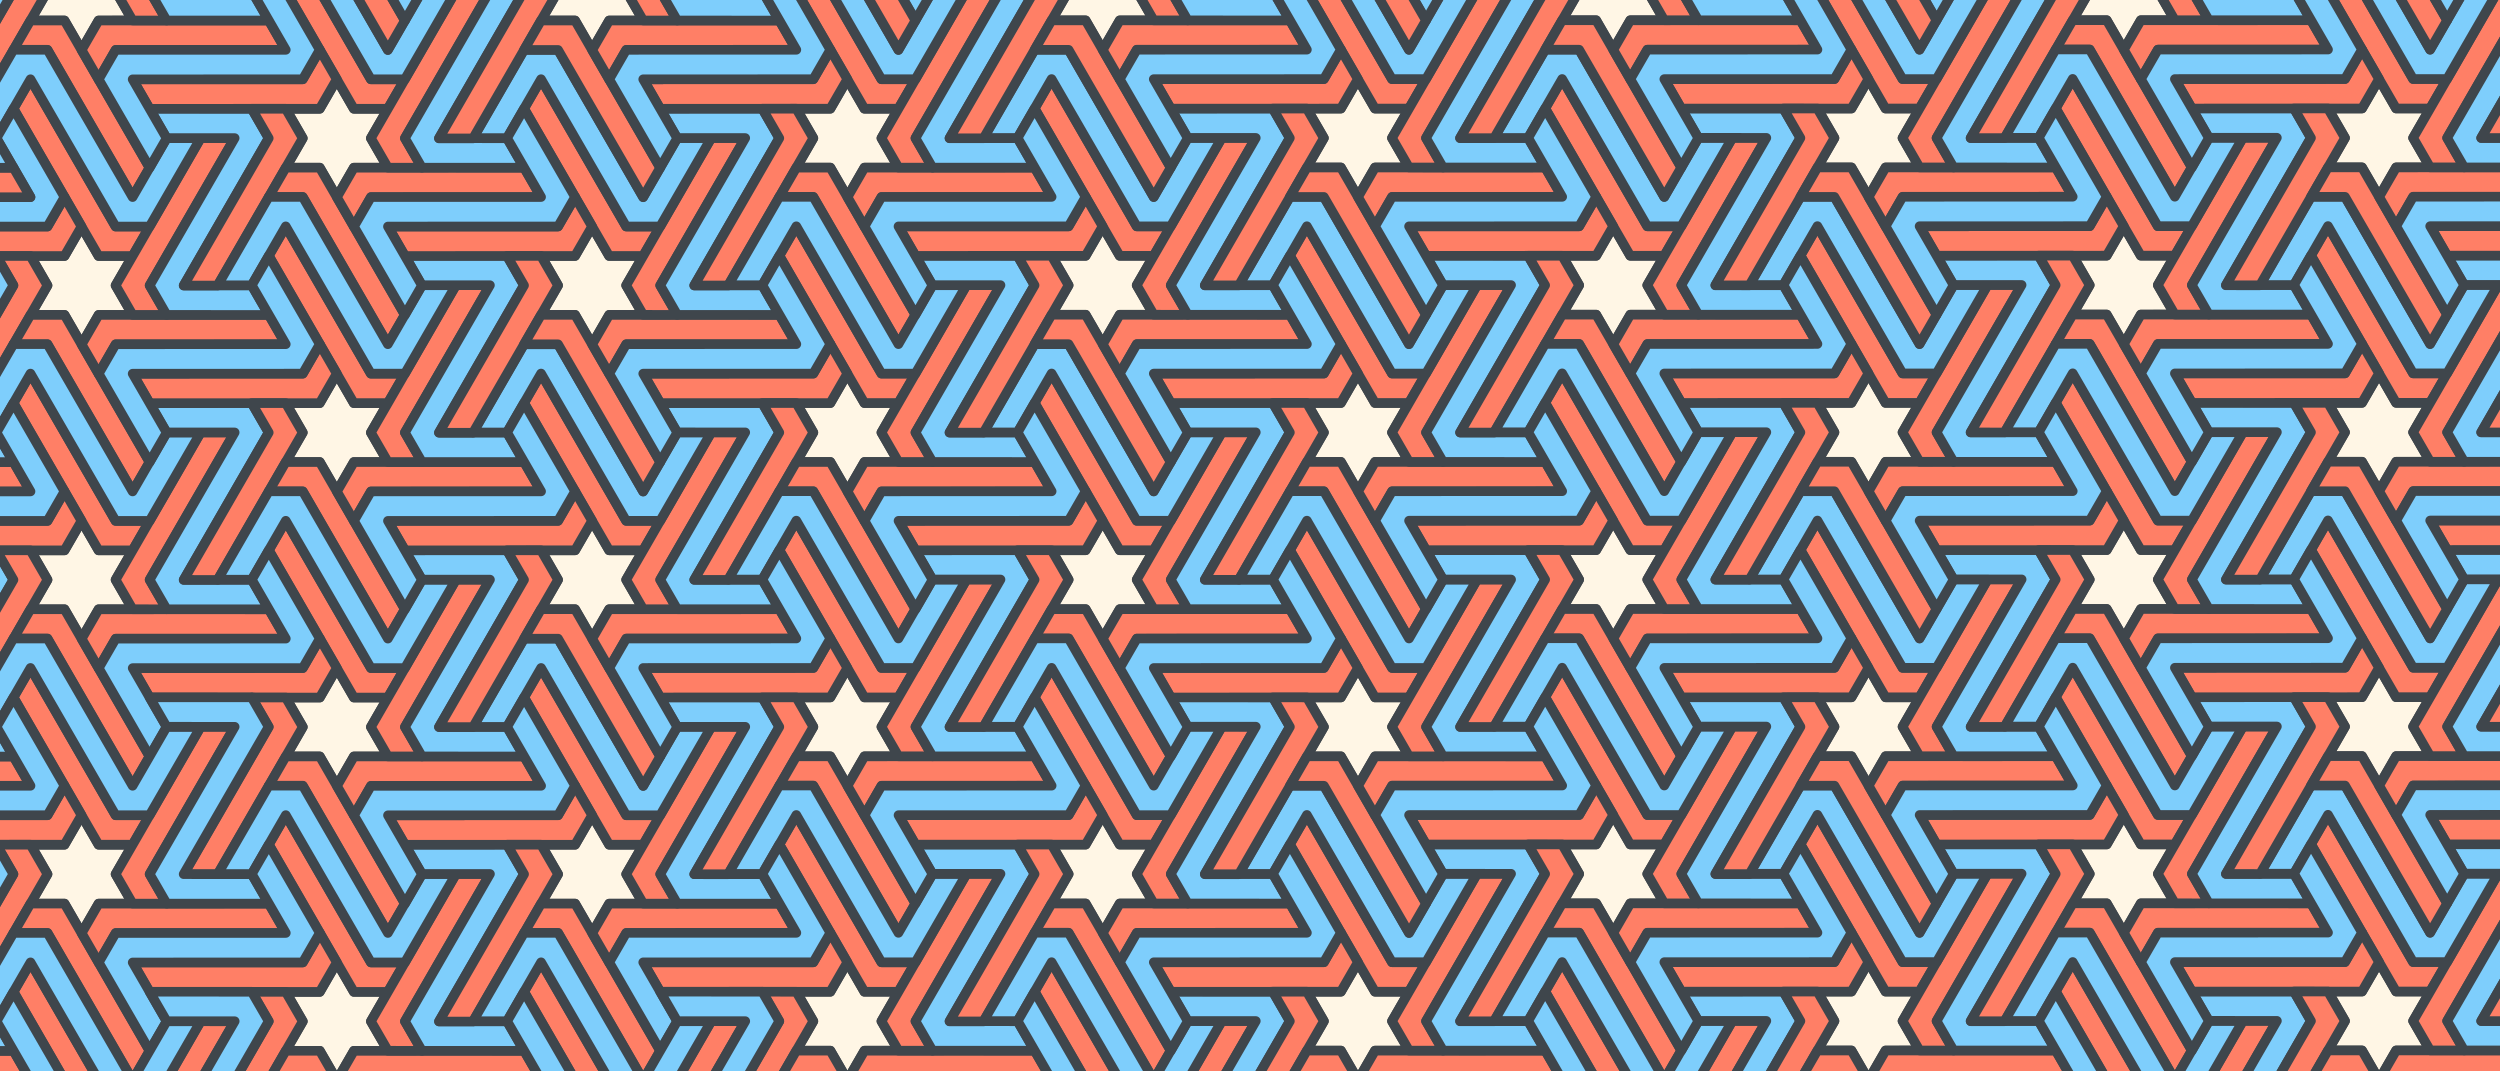 <?xml version="1.0" encoding="UTF-8" standalone="no"?>
<!-- Created with Inkscape (http://www.inkscape.org/) -->

<svg
   xmlns:dc="http://purl.org/dc/elements/1.1/"
   xmlns:cc="http://creativecommons.org/ns#"
   xmlns:rdf="http://www.w3.org/1999/02/22-rdf-syntax-ns#"
   xmlns:svg="http://www.w3.org/2000/svg"
   xmlns="http://www.w3.org/2000/svg"
   xmlns:xlink="http://www.w3.org/1999/xlink"
   xmlns:sodipodi="http://sodipodi.sourceforge.net/DTD/sodipodi-0.dtd"
   xmlns:inkscape="http://www.inkscape.org/namespaces/inkscape"
   width="1400"
   height="600"
   viewBox="0 0 370.417 158.75"
   version="1.1"
   id="svg1665"
   inkscape:version="0.92.2 5c3e80d, 2017-08-06"
   sodipodi:docname="p3.svg">
  <rect x="0" y="0" width="370.417" height="158.75" fill="#333333" stroke="none"/>
  <defs
     id="defs1659" />
  <sodipodi:namedview
     id="base"
     pagecolor="#ffffff"
     bordercolor="#666666"
     borderopacity="1.0"
     inkscape:pageopacity="0.0"
     inkscape:pageshadow="2"
     inkscape:zoom="0.35"
     inkscape:cx="298.7598"
     inkscape:cy="-316.6787"
     inkscape:document-units="mm"
     inkscape:current-layer="g1884"
     showgrid="false"
     showguides="true"
     inkscape:guide-bbox="true"
     inkscape:snap-bbox="false"
     inkscape:bbox-paths="false"
     inkscape:bbox-nodes="false"
     inkscape:object-paths="false"
     inkscape:snap-intersection-paths="false"
     inkscape:snap-midpoints="false"
     inkscape:snap-smooth-nodes="false"
     inkscape:snap-center="false"
     inkscape:snap-object-midpoints="false"
     inkscape:object-nodes="true"
     inkscape:snap-others="false"
     inkscape:window-width="1920"
     inkscape:window-height="1036"
     inkscape:window-x="0"
     inkscape:window-y="20"
     inkscape:window-maximized="0"
     fit-margin-top="0"
     fit-margin-left="0"
     fit-margin-right="0"
     fit-margin-bottom="0"
     units="px" />
  <g
     inkscape:label="Layer 1"
     inkscape:groupmode="layer"
     id="layer1"
     transform="translate(-7.565,-26.756)">
    <g
       id="g1759"
       transform="translate(-35.53,-62.366)">
      <rect
         y="9.488"
         x="-66.468"
         height="10.016"
         width="10.016"
         id="rect21432"
         style="fill:#5c4b51;fill-opacity:1;stroke:none;stroke-width:1.058;stroke-linecap:round;stroke-linejoin:round;stroke-miterlimit:4;stroke-dasharray:none;stroke-dashoffset:0;stroke-opacity:1;paint-order:normal" />
      <rect
         style="fill:#8cbeb2;fill-opacity:1;stroke:none;stroke-width:1.058;stroke-linecap:round;stroke-linejoin:round;stroke-miterlimit:4;stroke-dasharray:none;stroke-dashoffset:0;stroke-opacity:1;paint-order:normal"
         id="rect21434"
         width="10.016"
         height="10.016"
         x="-56.451"
         y="9.488" />
      <rect
         y="9.488"
         x="-46.435"
         height="10.016"
         width="10.016"
         id="rect21436"
         style="fill:#f2ebbf;fill-opacity:1;stroke:none;stroke-width:1.058;stroke-linecap:round;stroke-linejoin:round;stroke-miterlimit:4;stroke-dasharray:none;stroke-dashoffset:0;stroke-opacity:1;paint-order:normal" />
      <rect
         style="fill:#f3b562;fill-opacity:1;stroke:none;stroke-width:1.058;stroke-linecap:round;stroke-linejoin:round;stroke-miterlimit:4;stroke-dasharray:none;stroke-dashoffset:0;stroke-opacity:1;paint-order:normal"
         id="rect21438"
         width="10.016"
         height="10.016"
         x="-36.419"
         y="9.488" />
      <rect
         y="9.488"
         x="-26.402"
         height="10.016"
         width="10.016"
         id="rect21440"
         style="fill:#f06060;fill-opacity:1;stroke:none;stroke-width:1.058;stroke-linecap:round;stroke-linejoin:round;stroke-miterlimit:4;stroke-dasharray:none;stroke-dashoffset:0;stroke-opacity:1;paint-order:normal" />
    </g>
    <g
       id="g1771"
       transform="translate(44.918,-63.702)">
      <rect
         style="fill:#652d34;fill-opacity:1;stroke:none;stroke-width:1.058;stroke-linecap:round;stroke-linejoin:round;stroke-miterlimit:4;stroke-dasharray:none;stroke-dashoffset:0;stroke-opacity:1;paint-order:normal"
         id="rect1761"
         width="10.016"
         height="10.016"
         x="-66.468"
         y="9.488" />
      <rect
         y="9.488"
         x="-56.451"
         height="10.016"
         width="10.016"
         id="rect1763"
         style="fill:#929261;fill-opacity:1;stroke:none;stroke-width:1.058;stroke-linecap:round;stroke-linejoin:round;stroke-miterlimit:4;stroke-dasharray:none;stroke-dashoffset:0;stroke-opacity:1;paint-order:normal" />
      <rect
         style="fill:#fd8814;fill-opacity:1;stroke:none;stroke-width:1.058;stroke-linecap:round;stroke-linejoin:round;stroke-miterlimit:4;stroke-dasharray:none;stroke-dashoffset:0;stroke-opacity:1;paint-order:normal"
         id="rect1765"
         width="10.016"
         height="10.016"
         x="-46.435"
         y="9.488" />
      <rect
         y="9.488"
         x="-36.419"
         height="10.016"
         width="10.016"
         id="rect1767"
         style="fill:#ff661d;fill-opacity:1;stroke:none;stroke-width:1.058;stroke-linecap:round;stroke-linejoin:round;stroke-miterlimit:4;stroke-dasharray:none;stroke-dashoffset:0;stroke-opacity:1;paint-order:normal" />
      <rect
         style="fill:#d2442c;fill-opacity:1;stroke:none;stroke-width:1.058;stroke-linecap:round;stroke-linejoin:round;stroke-miterlimit:4;stroke-dasharray:none;stroke-dashoffset:0;stroke-opacity:1;paint-order:normal"
         id="rect1769"
         width="10.016"
         height="10.016"
         x="-26.402"
         y="9.488" />
    </g>
    <g
       id="g1799"
       style="stroke:#000000;stroke-width:3.373;stroke-miterlimit:4;stroke-dasharray:none"
       transform="matrix(0.579,0,0,0.579,-132.634,-25.873)">
      <path
         inkscape:connector-curvature="0"
         id="path1773"
         d="m -79.058,124.643 4.355,7.538 h 8.71 l -4.355,7.538 4.355,7.538 h -8.71 l -4.355,7.538 -4.355,-7.538 h -8.71 l 4.355,-7.538 -4.355,-7.538 h 8.71 z"
         style="fill:#f06060;fill-opacity:1;fill-rule:evenodd;stroke:#5c4b51;stroke-width:3.373;stroke-linecap:round;stroke-linejoin:round;stroke-miterlimit:4;stroke-dasharray:none;stroke-opacity:1;paint-order:normal" />
      <path
         inkscape:connector-curvature="0"
         id="path1775"
         d="m -65.993,132.181 4.355,-7.538 h -8.709 l -21.776,-37.692 -4.355,7.538 17.42,30.154 4.355,7.538 z"
         style="fill:#f3b662;fill-opacity:1;fill-rule:evenodd;stroke:#5c4b51;stroke-width:3.373;stroke-linecap:round;stroke-linejoin:round;stroke-miterlimit:4;stroke-dasharray:none;stroke-opacity:1;paint-order:normal" />
      <path
         inkscape:connector-curvature="0"
         id="path1777"
         d="m -48.574,102.028 -13.064,22.615 h -8.71 l -21.775,-37.692 -8.71,15.077 h -8.71 l 13.064,-22.615 h 8.71 l 21.776,37.692 8.71,-15.077 z"
         style="fill:#8cbeb2;fill-opacity:1;fill-rule:evenodd;stroke:#5c4b51;stroke-width:3.373;stroke-linecap:round;stroke-linejoin:round;stroke-miterlimit:4;stroke-dasharray:none;stroke-opacity:1;paint-order:normal" />
      <path
         style="fill:#f3b662;fill-opacity:1;fill-rule:evenodd;stroke:#5c4b51;stroke-width:3.373;stroke-linecap:round;stroke-linejoin:round;stroke-miterlimit:4;stroke-dasharray:none;stroke-opacity:1;paint-order:normal"
         d="m -79.062,124.641 -4.351,-7.541 -4.355,7.543 -43.53,0.012 4.351,7.541 34.824,-0.009 8.706,-0.002 z"
         id="path1779"
         inkscape:connector-curvature="0" />
      <path
         style="fill:#8cbeb2;fill-opacity:1;fill-rule:evenodd;stroke:#5c4b51;stroke-width:3.373;stroke-linecap:round;stroke-linejoin:round;stroke-miterlimit:4;stroke-dasharray:none;stroke-opacity:1;paint-order:normal"
         d="m -96.466,94.478 13.053,22.622 -4.355,7.543 -43.53,0.012 8.702,15.081 -4.355,7.543 -13.053,-22.622 4.355,-7.543 43.53,-0.012 -8.702,-15.081 z"
         id="path1781"
         inkscape:connector-curvature="0" />
      <path
         inkscape:connector-curvature="0"
         id="path1783"
         d="m -92.13,132.182 -8.706,-0.002 4.355,7.543 -21.755,37.704 8.706,0.002 17.404,-30.163 4.351,-7.541 z"
         style="fill:#f3b662;fill-opacity:1;fill-rule:evenodd;stroke:#5c4b51;stroke-width:3.373;stroke-linecap:round;stroke-linejoin:round;stroke-miterlimit:4;stroke-dasharray:none;stroke-opacity:1;paint-order:normal" />
      <path
         inkscape:connector-curvature="0"
         id="path1785"
         d="m -126.954,132.173 26.118,0.006 4.355,7.543 -21.755,37.704 17.412,0.004 4.355,7.543 -26.118,-0.006 -4.355,-7.543 21.755,-37.704 -17.412,-0.004 z"
         style="fill:#8cbeb2;fill-opacity:1;fill-rule:evenodd;stroke:#5c4b51;stroke-width:3.373;stroke-linecap:round;stroke-linejoin:round;stroke-miterlimit:4;stroke-dasharray:none;stroke-opacity:1;paint-order:normal" />
      <path
         style="fill:#f3b662;fill-opacity:1;fill-rule:evenodd;stroke:#5c4b51;stroke-width:3.373;stroke-linecap:round;stroke-linejoin:round;stroke-miterlimit:4;stroke-dasharray:none;stroke-opacity:1;paint-order:normal"
         d="m -92.122,147.258 -4.355,7.538 h 8.709 l 21.776,37.692 4.355,-7.538 -17.42,-30.154 -4.355,-7.538 z"
         id="path1787"
         inkscape:connector-curvature="0" />
      <path
         style="fill:#8cbeb2;fill-opacity:1;fill-rule:evenodd;stroke:#5c4b51;stroke-width:3.373;stroke-linecap:round;stroke-linejoin:round;stroke-miterlimit:4;stroke-dasharray:none;stroke-opacity:1;paint-order:normal"
         d="m -109.542,177.412 13.064,-22.615 h 8.71 l 21.775,37.692 8.71,-15.077 h 8.71 l -13.064,22.615 h -8.71 l -21.776,-37.692 -8.71,15.077 z"
         id="path1789"
         inkscape:connector-curvature="0" />
      <path
         inkscape:connector-curvature="0"
         id="path1791"
         d="m -79.034,154.811 4.351,7.541 4.355,-7.543 43.53,-0.012 -4.351,-7.541 -34.824,0.009 -8.706,0.002 z"
         style="fill:#f3b662;fill-opacity:1;fill-rule:evenodd;stroke:#5c4b51;stroke-width:3.373;stroke-linecap:round;stroke-linejoin:round;stroke-miterlimit:4;stroke-dasharray:none;stroke-opacity:1;paint-order:normal" />
      <path
         inkscape:connector-curvature="0"
         id="path1793"
         d="m -61.629,184.973 -13.053,-22.622 4.355,-7.543 43.53,-0.012 -8.702,-15.081 4.355,-7.543 13.053,22.622 -4.355,7.543 -43.53,0.012 8.702,15.081 z"
         style="fill:#8cbeb2;fill-opacity:1;fill-rule:evenodd;stroke:#5c4b51;stroke-width:3.373;stroke-linecap:round;stroke-linejoin:round;stroke-miterlimit:4;stroke-dasharray:none;stroke-opacity:1;paint-order:normal" />
      <path
         style="fill:#f3b662;fill-opacity:1;fill-rule:evenodd;stroke:#5c4b51;stroke-width:3.373;stroke-linecap:round;stroke-linejoin:round;stroke-miterlimit:4;stroke-dasharray:none;stroke-opacity:1;paint-order:normal"
         d="m -65.981,147.256 8.706,0.002 -4.355,-7.543 21.755,-37.704 -8.706,-0.002 -17.404,30.163 -4.351,7.541 z"
         id="path1795"
         inkscape:connector-curvature="0" />
      <path
         style="fill:#8cbeb2;fill-opacity:1;fill-rule:evenodd;stroke:#5c4b51;stroke-width:3.373;stroke-linecap:round;stroke-linejoin:round;stroke-miterlimit:4;stroke-dasharray:none;stroke-opacity:1;paint-order:normal"
         d="m -31.157,147.265 -26.118,-0.006 -4.355,-7.543 21.755,-37.704 -17.412,-0.004 -4.355,-7.543 26.118,0.006 4.355,7.543 -21.755,37.704 17.412,0.004 z"
         id="path1797"
         inkscape:connector-curvature="0" />
    </g>
    <use
       x="0"
       y="0"
       xlink:href="#g1884"
       id="use1912"
       transform="translate(174.839,-107.51)"
       width="100%"
       height="100%"
       style="stroke-width:1.728" />
    <use
       x="0"
       y="0"
       xlink:href="#use1912"
       id="use1914"
       transform="translate(0.005,43.623)"
       width="100%"
       height="100%"
       style="stroke-width:1.728" />
    <use
       x="0"
       y="0"
       xlink:href="#use1914"
       id="use1916"
       transform="translate(-37.827,21.805)"
       width="100%"
       height="100%"
       style="stroke-width:1.728" />
    <use
       x="0"
       y="0"
       xlink:href="#use1916"
       id="use1918"
       transform="translate(75.648,-43.621)"
       width="100%"
       height="100%"
       style="stroke-width:1.728" />
    <g
       id="g1884"
       transform="matrix(0.579,0,0,0.579,-195.43,61.012)"
       style="stroke-width:1.728">
      <path
         inkscape:connector-curvature="0"
         id="path1860"
         d="m 69.487,109.146 4.355,7.538 h 8.71 l -4.355,7.538 4.355,7.538 H 73.842 l -4.355,7.538 -4.355,-7.538 h -8.71 l 4.355,-7.538 -4.355,-7.538 h 8.71 z"
         style="fill:#fff6e5;fill-opacity:1;fill-rule:evenodd;stroke:#3f464c;stroke-width:2.468;stroke-linecap:round;stroke-linejoin:round;stroke-miterlimit:4;stroke-dasharray:none;stroke-opacity:1;paint-order:normal" />
      <g
         id="g945"
         style="fill:#ff7f66;fill-opacity:1;stroke:#3f464c;stroke-opacity:1">
        <path
           style="fill:#ff7f66;fill-opacity:1;fill-rule:evenodd;stroke:#3f464c;stroke-width:2.468;stroke-linecap:round;stroke-linejoin:round;stroke-miterlimit:4;stroke-dasharray:none;stroke-opacity:1;paint-order:normal"
           d="m 82.552,116.684 4.355,-7.538 h -8.709 l -21.776,-37.692 -4.355,7.538 17.42,30.154 4.355,7.538 z"
           id="path1862"
           inkscape:connector-curvature="0" />
        <path
           inkscape:connector-curvature="0"
           id="path1866"
           d="m 69.483,109.144 -4.351,-7.541 -4.355,7.543 -43.53,0.012 4.351,7.541 34.824,-0.009 8.706,-0.002 z"
           style="fill:#ff7f66;fill-opacity:1;fill-rule:evenodd;stroke:#3f464c;stroke-width:2.468;stroke-linecap:round;stroke-linejoin:round;stroke-miterlimit:4;stroke-dasharray:none;stroke-opacity:1;paint-order:normal" />
        <path
           style="fill:#ff7f66;fill-opacity:1;fill-rule:evenodd;stroke:#3f464c;stroke-width:2.468;stroke-linecap:round;stroke-linejoin:round;stroke-miterlimit:4;stroke-dasharray:none;stroke-opacity:1;paint-order:normal"
           d="m 56.415,116.685 -8.706,-0.002 4.355,7.543 -21.755,37.704 8.706,0.002 17.404,-30.163 4.351,-7.541 z"
           id="path1870"
           inkscape:connector-curvature="0" />
        <path
           inkscape:connector-curvature="0"
           id="path1874"
           d="m 56.422,131.761 -4.355,7.538 h 8.709 l 21.776,37.692 4.355,-7.538 -17.42,-30.154 -4.355,-7.538 z"
           style="fill:#ff7f66;fill-opacity:1;fill-rule:evenodd;stroke:#3f464c;stroke-width:2.468;stroke-linecap:round;stroke-linejoin:round;stroke-miterlimit:4;stroke-dasharray:none;stroke-opacity:1;paint-order:normal" />
        <path
           style="fill:#ff7f66;fill-opacity:1;fill-rule:evenodd;stroke:#3f464c;stroke-width:2.468;stroke-linecap:round;stroke-linejoin:round;stroke-miterlimit:4;stroke-dasharray:none;stroke-opacity:1;paint-order:normal"
           d="m 69.511,139.314 4.351,7.541 4.355,-7.543 43.53,-0.012 -4.351,-7.541 -34.824,0.009 -8.706,0.002 z"
           id="path1878"
           inkscape:connector-curvature="0" />
        <path
           inkscape:connector-curvature="0"
           id="path1880"
           d="m 82.564,131.759 8.706,0.002 -4.355,-7.543 21.755,-37.704 -8.706,-0.002 -17.404,30.163 -4.351,7.541 z"
           style="fill:#ff7f66;fill-opacity:1;fill-rule:evenodd;stroke:#3f464c;stroke-width:2.468;stroke-linecap:round;stroke-linejoin:round;stroke-miterlimit:4;stroke-dasharray:none;stroke-opacity:1;paint-order:normal" />
      </g>
      <g
         id="g950"
         style="fill:#7ecefc;fill-opacity:1;stroke:#3f464c;stroke-opacity:1">
        <path
           style="fill:#7ecefc;fill-opacity:1;fill-rule:evenodd;stroke:#3f464c;stroke-width:2.468;stroke-linecap:round;stroke-linejoin:round;stroke-miterlimit:4;stroke-dasharray:none;stroke-opacity:1;paint-order:normal"
           d="M 99.971,86.531 86.907,109.146 H 78.197 L 56.421,71.454 47.712,86.531 H 39.002 L 52.066,63.915 h 8.71 l 21.776,37.692 8.71,-15.077 z"
           id="path1864"
           inkscape:connector-curvature="0" />
        <path
           inkscape:connector-curvature="0"
           id="path1868"
           d="m 52.079,78.981 13.053,22.622 -4.355,7.543 -43.53,0.012 8.702,15.081 -4.355,7.543 -13.053,-22.622 4.355,-7.543 43.53,-0.012 -8.702,-15.081 z"
           style="fill:#7ecefc;fill-opacity:1;fill-rule:evenodd;stroke:#3f464c;stroke-width:2.468;stroke-linecap:round;stroke-linejoin:round;stroke-miterlimit:4;stroke-dasharray:none;stroke-opacity:1;paint-order:normal" />
        <path
           inkscape:connector-curvature="0"
           id="path1882"
           d="m 117.388,131.768 -26.118,-0.006 -4.355,-7.543 21.755,-37.704 -17.412,-0.004 -4.355,-7.543 26.118,0.006 4.355,7.543 -21.755,37.704 17.412,0.004 z"
           style="fill:#7ecefc;fill-opacity:1;fill-rule:evenodd;stroke:#3f464c;stroke-width:2.468;stroke-linecap:round;stroke-linejoin:round;stroke-miterlimit:4;stroke-dasharray:none;stroke-opacity:1;paint-order:normal" />
      </g>
    </g>
    <use
       x="0"
       y="0"
       xlink:href="#g1884"
       id="use1964"
       transform="translate(137.017,-85.694)"
       width="100%"
       height="100%"
       style="stroke-width:1.728" />
    <use
       x="0"
       y="0"
       xlink:href="#g1884"
       id="use2148"
       transform="translate(137.015,1.545)"
       width="100%"
       height="100%"
       style="stroke-width:1.728" />
    <use
       x="0"
       y="0"
       xlink:href="#use2148"
       id="use2150"
       transform="translate(37.829,-21.819)"
       width="100%"
       height="100%"
       style="stroke-width:1.728" />
    <use
       x="0"
       y="0"
       xlink:href="#use2150"
       id="use2152"
       transform="translate(37.822,-21.815)"
       width="100%"
       height="100%"
       style="stroke-width:1.728" />
    <use
       x="0"
       y="0"
       xlink:href="#use2152"
       id="use2154"
       transform="translate(0.005,43.623)"
       width="100%"
       height="100%"
       style="stroke-width:1.728" />
    <use
       x="0"
       y="0"
       xlink:href="#use2154"
       id="use2156"
       transform="translate(-37.827,21.805)"
       width="100%"
       height="100%"
       style="stroke-width:1.728" />
    <use
       x="0"
       y="0"
       xlink:href="#use2156"
       id="use2158"
       transform="translate(37.827,21.808)"
       width="100%"
       height="100%"
       style="stroke-width:1.728" />
    <use
       x="0"
       y="0"
       xlink:href="#use2158"
       id="use2160"
       transform="translate(37.827,-21.805)"
       width="100%"
       height="100%"
       style="stroke-width:1.728" />
    <use
       x="0"
       y="0"
       xlink:href="#use2160"
       id="use2162"
       transform="translate(-0.005,-43.623)"
       width="100%"
       height="100%"
       style="stroke-width:1.728" />
    <use
       x="0"
       y="0"
       xlink:href="#use2162"
       id="use2164"
       transform="translate(-6.7322639e-4,-43.613)"
       width="100%"
       height="100%"
       style="stroke-width:1.728" />
    <use
       x="0"
       y="0"
       xlink:href="#use2164"
       id="use2166"
       transform="translate(-113.477,109.053)"
       width="100%"
       height="100%"
       style="stroke-width:1.728" />
    <use
       x="0"
       y="0"
       xlink:href="#use2158"
       id="use2168"
       transform="translate(-37.822,21.816)"
       width="100%"
       height="100%" />
    <use
       x="0"
       y="0"
       xlink:href="#use1918"
       id="use2170"
       transform="translate(-4.2273964e-4,-43.613)"
       width="100%"
       height="100%" />
    <use
       x="0"
       y="0"
       xlink:href="#use2170"
       id="use2172"
       transform="translate(37.827,21.808)"
       width="100%"
       height="100%" />
    <use
       x="0"
       y="0"
       xlink:href="#use2172"
       id="use2174"
       transform="translate(37.823,21.797)"
       width="100%"
       height="100%" />
    <use
       x="0"
       y="0"
       xlink:href="#use2174"
       id="use2176"
       transform="translate(8.43742e-4,43.613)"
       width="100%"
       height="100%" />
    <use
       x="0"
       y="0"
       xlink:href="#use2176"
       id="use2178"
       transform="translate(5.9241459e-4,43.613)"
       width="100%"
       height="100%" />
    <use
       x="0"
       y="0"
       xlink:href="#use2178"
       id="use2180"
       transform="translate(37.826,-21.805)"
       width="100%"
       height="100%" />
    <use
       x="0"
       y="0"
       xlink:href="#use2180"
       id="use2182"
       transform="translate(-37.826,65.418)"
       width="100%"
       height="100%" />
    <use
       x="0"
       y="0"
       xlink:href="#use2182"
       id="use2184"
       transform="translate(37.826,-21.805)"
       width="100%"
       height="100%" />
    <use
       x="0"
       y="0"
       xlink:href="#use2184"
       id="use2186"
       transform="translate(-75.644,43.631)"
       width="100%"
       height="100%" />
    <use
       x="0"
       y="0"
       xlink:href="#use2174"
       id="use2188"
       transform="translate(37.823,21.797)"
       width="100%"
       height="100%" />
    <use
       x="0"
       y="0"
       xlink:href="#use2188"
       id="use2190"
       transform="translate(37.827,21.807)"
       width="100%"
       height="100%" />
    <use
       x="0"
       y="0"
       xlink:href="#use2190"
       id="use2192"
       transform="translate(-37.828,-65.42)"
       width="100%"
       height="100%" />
    <use
       x="0"
       y="0"
       xlink:href="#use2192"
       id="use2194"
       transform="translate(37.823,21.797)"
       width="100%"
       height="100%" />
    <use
       x="0"
       y="0"
       xlink:href="#use2194"
       id="use2196"
       transform="translate(37.827,21.808)"
       width="100%"
       height="100%" />
    <use
       x="0"
       y="0"
       xlink:href="#use2196"
       id="use2198"
       transform="translate(-0.005,-43.623)"
       width="100%"
       height="100%" />
    <use
       x="0"
       y="0"
       xlink:href="#use2198"
       id="use2200"
       transform="translate(-37.823,-21.797)"
       width="100%"
       height="100%" />
    <use
       x="0"
       y="0"
       xlink:href="#use2200"
       id="use2202"
       transform="translate(-75.645,0.018)"
       width="100%"
       height="100%" />
    <use
       x="0"
       y="0"
       xlink:href="#use2202"
       id="use2204"
       transform="translate(37.829,196.259)"
       width="100%"
       height="100%" />
    <use
       x="0"
       y="0"
       xlink:href="#use2204"
       id="use2206"
       transform="translate(37.822,-21.816)"
       width="100%"
       height="100%" />
    <use
       x="0"
       y="0"
       xlink:href="#use2206"
       id="use2208"
       transform="translate(0.004,-43.602)"
       width="100%"
       height="100%" />
    <use
       x="0"
       y="0"
       xlink:href="#use2208"
       id="use2210"
       transform="translate(37.818,-21.826)"
       width="100%"
       height="100%" />
    <use
       x="0"
       y="0"
       xlink:href="#use2210"
       id="use2212"
       transform="translate(5.9241459e-4,43.613)"
       width="100%"
       height="100%" />
    <use
       x="0"
       y="0"
       xlink:href="#use2212"
       id="use2214"
       transform="translate(4.2273964e-4,43.613)"
       width="100%"
       height="100%" />
    <use
       x="0"
       y="0"
       xlink:href="#use2214"
       id="use2216"
       transform="translate(37.822,-21.815)"
       width="100%"
       height="100%" />
    <use
       x="0"
       y="0"
       xlink:href="#use2216"
       id="use2218"
       transform="translate(0.004,-43.603)"
       width="100%"
       height="100%" />
    <use
       x="0"
       y="0"
       xlink:href="#use2218"
       id="use2220"
       transform="translate(-0.005,-43.623)"
       width="100%"
       height="100%" />
    <use
       x="0"
       y="0"
       xlink:href="#use2220"
       id="use2222"
       transform="translate(-4.2273964e-4,-43.613)"
       width="100%"
       height="100%" />
    <use
       x="0"
       y="0"
       xlink:href="#use2222"
       id="use2224"
       transform="translate(37.822,-21.815)"
       width="100%"
       height="100%" />
    <use
       x="0"
       y="0"
       xlink:href="#use2224"
       id="use2226"
       transform="translate(8.43742e-4,43.613)"
       width="100%"
       height="100%" />
    <use
       x="0"
       y="0"
       xlink:href="#use2226"
       id="use2228"
       transform="translate(0.005,43.623)"
       width="100%"
       height="100%" />
    <use
       x="0"
       y="0"
       xlink:href="#use2228"
       id="use2230"
       transform="translate(5.9241459e-4,43.613)"
       width="100%"
       height="100%" />
    <use
       x="0"
       y="0"
       xlink:href="#use2230"
       id="use2232"
       transform="translate(5.9241459e-4,43.613)"
       width="100%"
       height="100%" />
    <use
       x="0"
       y="0"
       xlink:href="#use2232"
       id="use2234"
       transform="translate(37.822,-21.816)"
       width="100%"
       height="100%" />
    <use
       x="0"
       y="0"
       xlink:href="#use2234"
       id="use2236"
       transform="translate(-5.9250308e-4,-43.613)"
       width="100%"
       height="100%" />
    <use
       x="0"
       y="0"
       xlink:href="#use2236"
       id="use2238"
       transform="translate(-6.7696252e-4,-43.613)"
       width="100%"
       height="100%" />
    <use
       x="0"
       y="0"
       xlink:href="#use2238"
       id="use2240"
       transform="translate(-3.3854754e-4,-43.613)"
       width="100%"
       height="100%" />
    <use
       x="0"
       y="0"
       xlink:href="#use2240"
       id="use2242"
       transform="translate(-75.654,-43.615)"
       width="100%"
       height="100%" />
    <use
       x="0"
       y="0"
       xlink:href="#use2242"
       id="use2244"
       transform="translate(75.654,0.002)"
       width="100%"
       height="100%" />
    <use
       x="0"
       y="0"
       xlink:href="#use2244"
       id="use2246"
       transform="translate(37.823,21.797)"
       width="100%"
       height="100%" />
    <use
       x="0"
       y="0"
       xlink:href="#use2246"
       id="use2248"
       inkscape:transform-center-x="2.4568262"
       inkscape:transform-center-y="-37.608631"
       width="100%"
       height="100%"
       transform="translate(2.5391112e-4,43.613)" />
    <use
       x="0"
       y="0"
       xlink:href="#use2248"
       inkscape:transform-center-x="2.4568262"
       inkscape:transform-center-y="-37.608631"
       id="use2250"
       transform="translate(5.9241459e-4,43.613)"
       width="100%"
       height="100%" />
    <use
       x="0"
       y="0"
       xlink:href="#use2250"
       inkscape:transform-center-x="2.4568262"
       inkscape:transform-center-y="-37.608631"
       id="use2252"
       transform="translate(4.2273964e-4,43.613)"
       width="100%"
       height="100%" />
    <g
       transform="translate(-164.322,-111.614)"
       id="g854">
      <rect
         y="21.266"
         x="73.138"
         height="10.016"
         width="10.016"
         id="rect844"
         style="fill:#3f464c;fill-opacity:1;stroke:none;stroke-width:1.058;stroke-linecap:round;stroke-linejoin:round;stroke-miterlimit:4;stroke-dasharray:none;stroke-dashoffset:0;stroke-opacity:1;paint-order:normal" />
      <rect
         style="fill:#2186c4;fill-opacity:1;stroke:none;stroke-width:1.058;stroke-linecap:round;stroke-linejoin:round;stroke-miterlimit:4;stroke-dasharray:none;stroke-dashoffset:0;stroke-opacity:1;paint-order:normal"
         id="rect846"
         width="10.016"
         height="10.016"
         x="83.155"
         y="21.266" />
      <rect
         y="21.266"
         x="93.171"
         height="10.016"
         width="10.016"
         id="rect848"
         style="fill:#7ecefc;fill-opacity:1;stroke:none;stroke-width:1.058;stroke-linecap:round;stroke-linejoin:round;stroke-miterlimit:4;stroke-dasharray:none;stroke-dashoffset:0;stroke-opacity:1;paint-order:normal" />
      <rect
         style="fill:#fff6e5;fill-opacity:1;stroke:none;stroke-width:1.058;stroke-linecap:round;stroke-linejoin:round;stroke-miterlimit:4;stroke-dasharray:none;stroke-dashoffset:0;stroke-opacity:1;paint-order:normal"
         id="rect850"
         width="10.016"
         height="10.016"
         x="103.187"
         y="21.266" />
      <rect
         y="21.266"
         x="113.204"
         height="10.016"
         width="10.016"
         id="rect852"
         style="fill:#ff7f66;fill-opacity:1;stroke:none;stroke-width:1.058;stroke-linecap:round;stroke-linejoin:round;stroke-miterlimit:4;stroke-dasharray:none;stroke-dashoffset:0;stroke-opacity:1;paint-order:normal" />
    </g>
  </g>
</svg>
